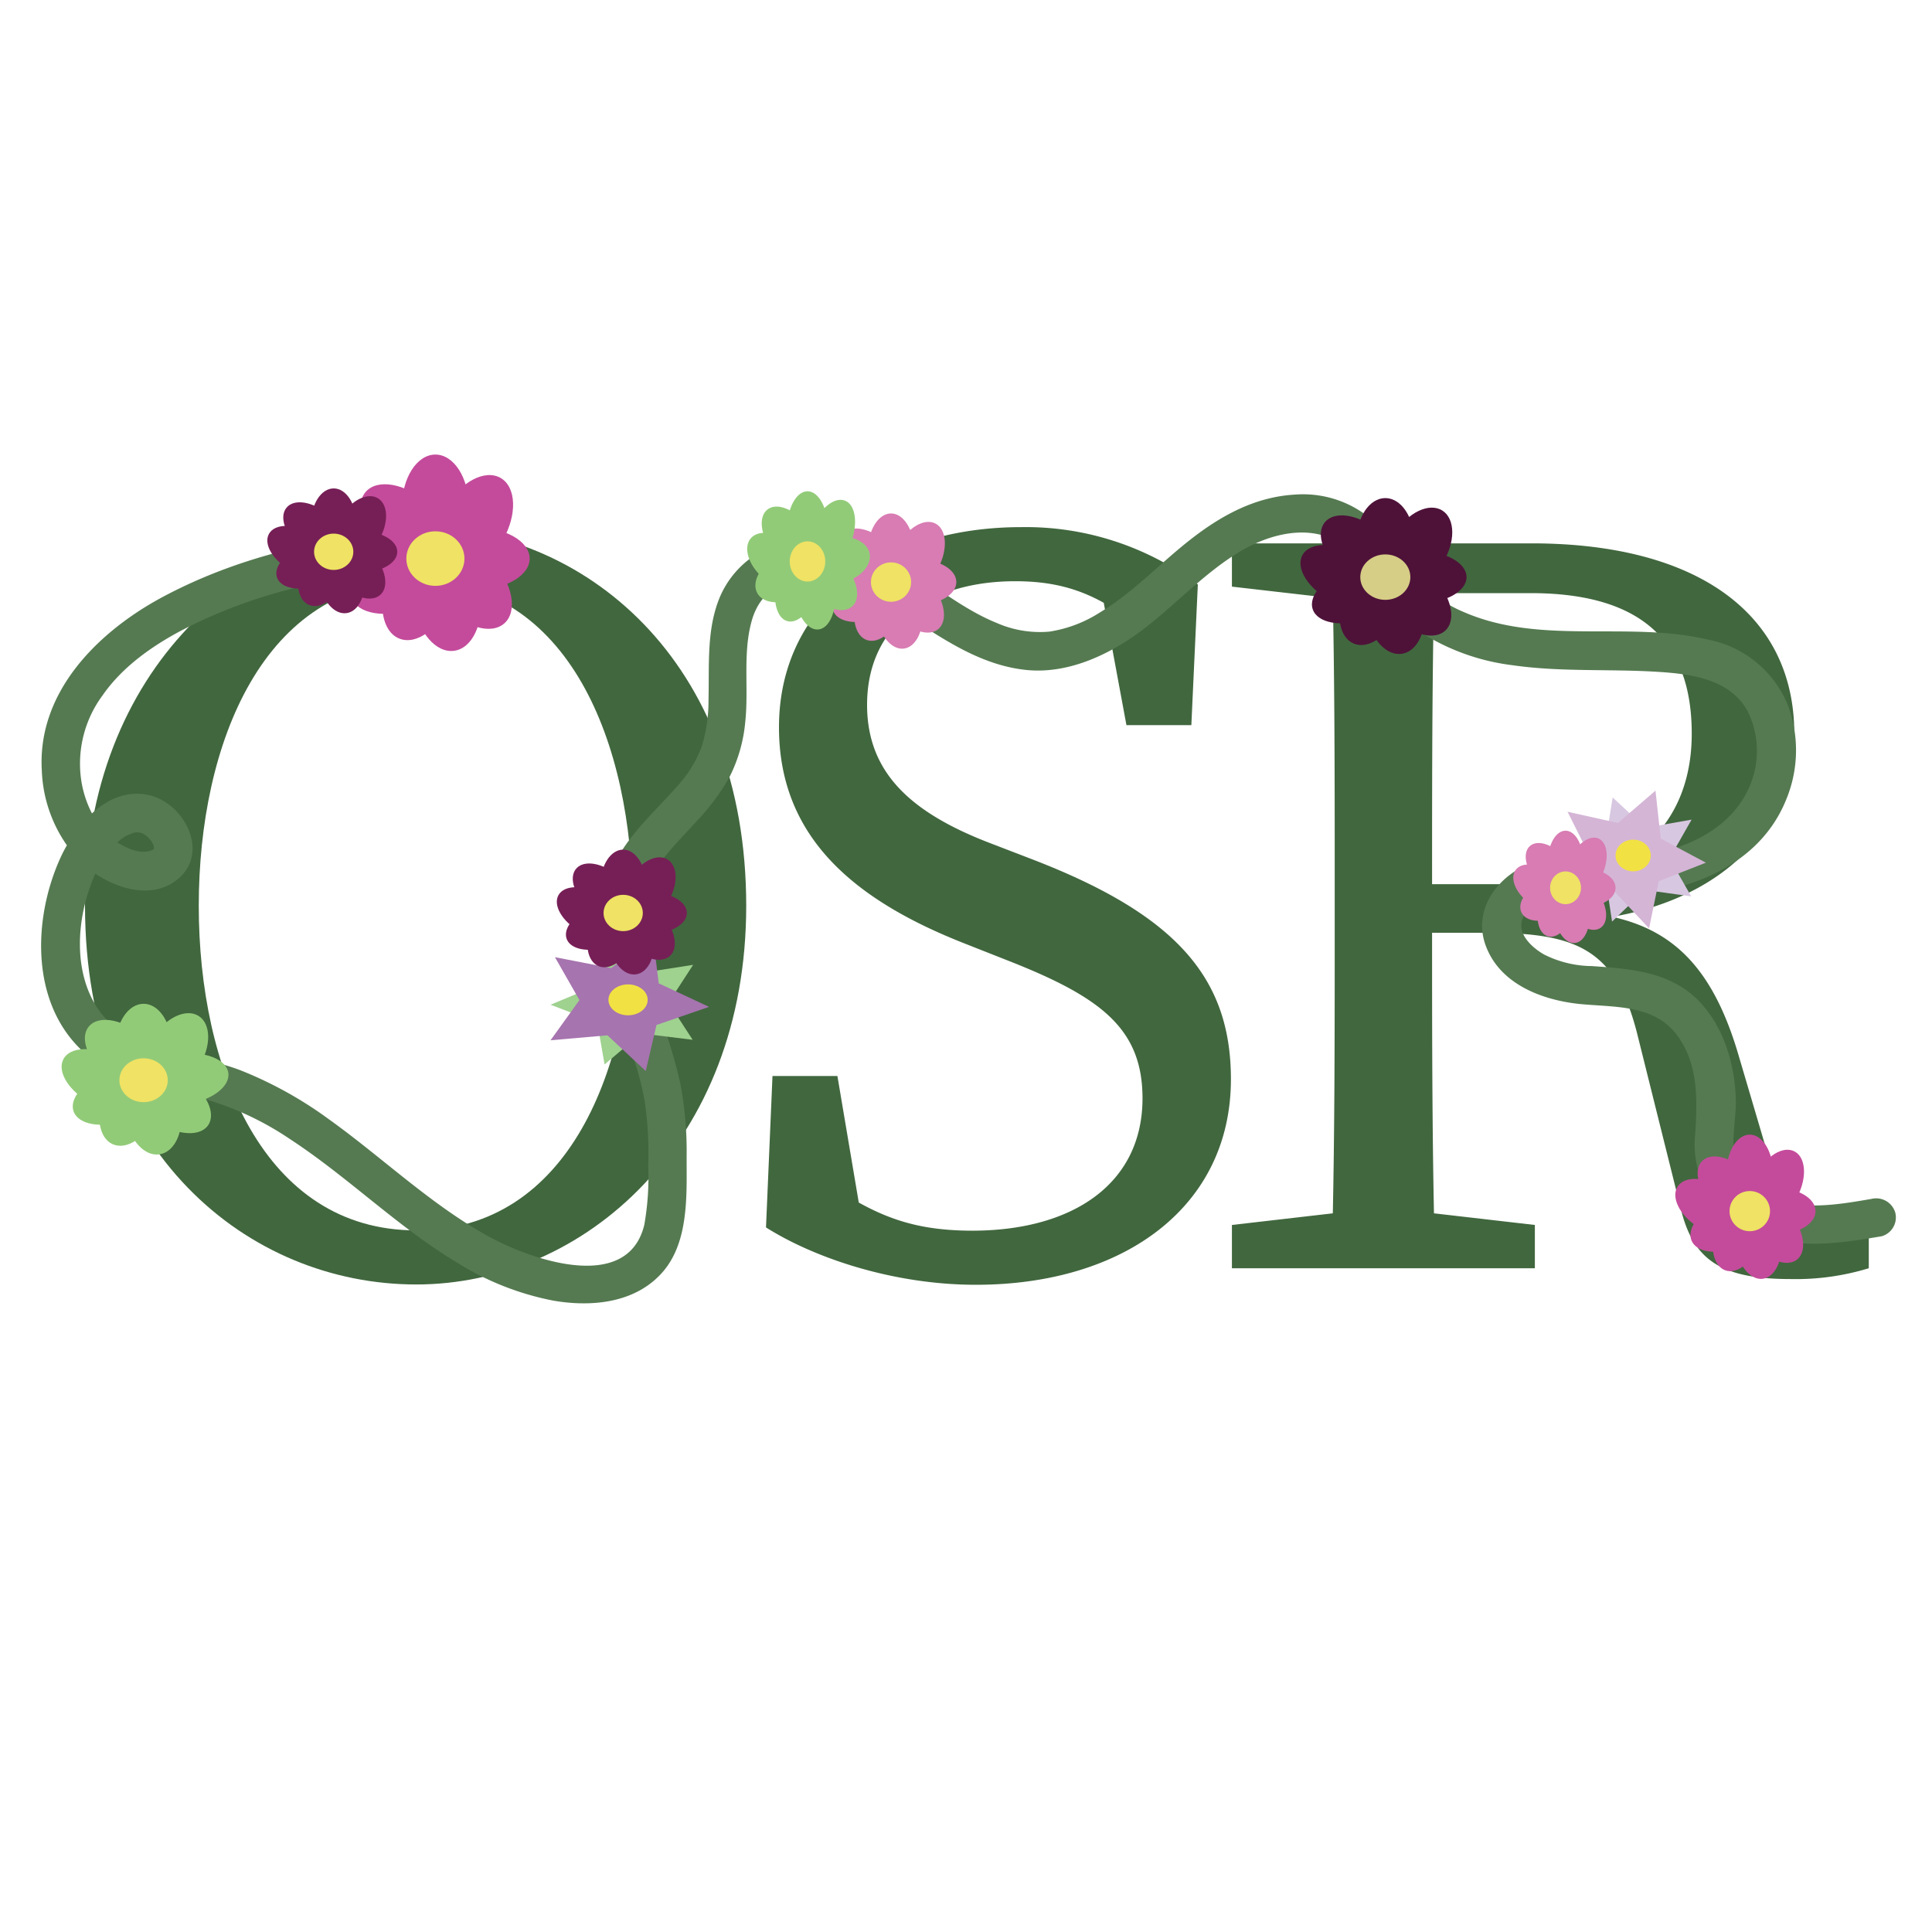 <svg id="Layer_1" data-name="Layer 1" xmlns="http://www.w3.org/2000/svg" width="250" height="250" viewBox="0 0 250 250"><defs><style>.cls-1{fill:#fff;}.cls-2{fill:#41673e;}.cls-3{fill:#557a51;}.cls-4{fill:#c44b9b;}.cls-5{fill:#efe264;}.cls-6{fill:#761f56;}.cls-7{fill:#9fd18f;}.cls-8{fill:#a674af;}.cls-9{fill:#f2e143;}.cls-10{fill:#92cb78;}.cls-11{fill:#d87cb3;}.cls-12{fill:#4e1239;}.cls-13{fill:#d6cd86;}.cls-14{fill:#d8c7e1;}.cls-15{fill:#d4b5d6;}</style></defs><rect class="cls-1" width="250" height="250"/><path class="cls-2" d="M96.56,117.21c0,30.66-21,49-42.7,49S11,149.13,11,117.21c0-30.66,21.28-49,42.84-49S96.56,85.29,96.56,117.21Zm-42.7,42c19.74,0,28-21,28-42s-8.26-42-28-42-28.14,21-28.14,42S34.12,159.21,53.86,159.21Z"/><path class="cls-2" d="M147.84,142.13c0-9.1-5.46-13.16-17.64-17.92l-5.32-2.1c-14.28-5.6-24.08-13.72-24.08-28,0-16.1,13.58-25.9,31.36-25.9A37.1,37.1,0,0,1,155,75.63l-.84,18.2h-8.4l-3.92-21.14,9,4.62v7c-6.86-6.72-12-9.1-19.46-9.1-10.92,0-19.18,5.46-19.18,16,0,8.82,5.74,14,16,17.92l5.46,2.1c18.48,7.14,25.62,15.26,25.62,28.42,0,16.52-13.86,26.6-33,26.6-10.5,0-20.72-3.36-27.16-7.42l.84-19.6h8.4l3.64,21.56-9.1-3.92v-6.72c8.68,6.3,13.44,9.1,23,9.1C139,159.21,147.84,153.05,147.84,142.13Z"/><path class="cls-2" d="M159.41,75.91v-5.6H179V78h-1.4Zm21,80.5,18.2,2.1v5.6h-39.2v-5.6l18.2-2.1Zm-7.7-42.7c0-14.42,0-29-.42-43.4h13.44c-.42,14.56-.42,28.28-.42,44.8v4.2c0,15.82,0,30.38.42,44.8H172.29c.42-14.14.42-28.7.42-43.4Zm6.3.7h17.5c15.12,0,22.4-8.12,22.4-19.46,0-11.76-6.3-18.2-20.86-18.2H179V70.31h19.18c21.42,0,34,9.1,34,24.64,0,11.9-9.38,22.68-27.72,24.22l.42-1.12c10.08,1,16.24,5.6,20,18.2l6.86,23.24-4.34-2.66,14.42,1.68v5.6a32.25,32.25,0,0,1-10.08,1.4c-8.68,0-12.46-2.24-14.14-8.68L211.91,134c-2.8-11.34-8-13.3-19.6-13.3H179Z"/><path class="cls-3" d="M54.15,68.76c-11.49.49-23.37,3.18-33.53,8.72C12.42,82,4.82,89.7,5.41,99.7a18,18,0,0,0,4.78,11.58c3.07,3.15,9.06,5.71,12.9,2.41,4.06-3.48.71-9.77-3.8-10.8C14,101.69,9.77,106.74,7.82,111c-3.59,7.89-3.9,18.87,3,25.13,4.12,3.71,9.54,4.52,14.72,5.82a39.07,39.07,0,0,1,11.94,5.42c7.56,4.93,14,11.43,21.76,16.07a36.54,36.54,0,0,0,12.3,4.85c4.65.82,10,.42,13.55-3,4.15-3.93,3.75-10.47,3.76-15.71a46.59,46.59,0,0,0-.83-9.43,64.34,64.34,0,0,0-2.31-7.82c-1.6-4.65-3.76-9.84-2.92-14.86.79-4.66,4.32-7.85,7.34-11.19a28.6,28.6,0,0,0,4.3-5.8,19.71,19.71,0,0,0,2-7c.48-4.37-.36-9,.87-13.24s4.84-5.7,8.86-5.35c4.67.41,8.65,3.06,12.45,5.57,4.36,2.86,8.87,5.68,14.17,6.23s10.58-1.86,14.81-5,8.07-7.42,12.76-10.26c3.48-2.11,8.19-3.5,12.11-1.67,2.16,1,3.32,2.91,4.52,4.88a21.86,21.86,0,0,0,4.87,5.79,28.53,28.53,0,0,0,13.88,5.65c6.14.89,12.34.47,18.51.84,4.44.26,9.62.88,11.93,5.15a11.63,11.63,0,0,1-.23,10.63c-2.11,4-6.27,6.33-10.5,7.44a25.94,25.94,0,0,1-6.85.8c-3,0-6-.38-8.94.28-4.95,1.09-9.34,5.86-7.4,11.14,1.81,4.92,7.14,7,12,7.54,4.48.47,9.7,0,12.72,4,2.82,3.75,2.67,8.4,2.39,12.83a12.4,12.4,0,0,0,1.75,7.85,13.58,13.58,0,0,0,5.68,4.77c5.32,2.44,11.13,1.57,16.7.62a2.53,2.53,0,0,0,1.75-3.08,2.57,2.57,0,0,0-3.08-1.75c-4.83.83-10.43,1.81-14.74-1.15a6.8,6.8,0,0,1-3-4.5c-.37-2.42.28-4.94.19-7.39-.17-4.51-1.55-9.19-4.73-12.52-3.71-3.86-8.86-4.21-13.89-4.57a14,14,0,0,1-6.19-1.5c-1.35-.77-2.79-2.08-2.93-3.5-.17-1.69,1.34-3,2.79-3.59,2.38-1,5.13-.64,7.62-.55,9.28.35,20-3,23.81-12.3a16.68,16.68,0,0,0,.26-12.33A14.05,14.05,0,0,0,221,82.76c-10.37-2.45-21.61.8-31.63-3.58a17.86,17.86,0,0,1-5.53-3.67c-1.71-1.71-2.71-3.89-4.1-5.84A13.68,13.68,0,0,0,167.58,64c-5.21.29-9.66,2.76-13.68,5.93s-7.3,6.76-11.57,9.32a16.83,16.83,0,0,1-6.53,2.48A13.87,13.87,0,0,1,129,80.62c-4.39-1.77-8.07-4.92-12.14-7.26-3.9-2.23-8.66-3.9-13.21-3.49a12.2,12.2,0,0,0-10.41,7.18c-1.86,4.25-1.44,9-1.56,13.51a20.1,20.1,0,0,1-.89,6.07,15.6,15.6,0,0,1-3,4.93C84.8,105,81.23,108,79.32,112.18c-2.2,4.79-1.86,10-.51,15s3.67,10,4.6,15.25a45.67,45.67,0,0,1,.47,8.43,35.5,35.5,0,0,1-.51,7.64c-2.18,9-14.89,4.41-20.23,1.45-7.49-4.15-13.7-10.2-20.64-15.16a51.33,51.33,0,0,0-11.32-6.27c-4.42-1.71-9.34-2-13.66-3.91C9.71,131,9.09,121.53,11.8,114.36A14.37,14.37,0,0,1,15,109.19,5.17,5.17,0,0,1,17,107.87a1.74,1.74,0,0,1,1.84.22,2.86,2.86,0,0,1,1,1.24c.08.21.07.4.11.27-.06.24,0,.28-.2.37-1.52.7-3.39-.23-4.63-1-2.62-1.71-4.2-5.07-4.63-8.15A14.84,14.84,0,0,1,13.26,90c2.54-3.67,6.33-6.35,10.22-8.42a66,66,0,0,1,14.57-5.47,76.93,76.93,0,0,1,16.1-2.39c3.21-.13,3.23-5.13,0-5Z"/><ellipse class="cls-4" cx="56.34" cy="65.55" rx="4.32" ry="6.73"/><ellipse class="cls-4" cx="48.97" cy="71.61" rx="4.13" ry="7.05" transform="translate(-37.52 78.43) rotate(-60.14)"/><ellipse class="cls-4" cx="52.15" cy="74.87" rx="7.11" ry="4.09" transform="translate(-22.73 22.73) rotate(-20.29)"/><ellipse class="cls-4" cx="57.86" cy="77.53" rx="4.32" ry="6.74" transform="translate(-10.03 8.61) rotate(-7.83)"/><ellipse class="cls-4" cx="60.66" cy="75.49" rx="4.21" ry="6.91" transform="translate(-34.85 59.54) rotate(-41.73)"/><ellipse class="cls-4" cx="54.19" cy="76.33" rx="6.78" ry="4.29" transform="translate(-36.81 98.29) rotate(-68.19)"/><ellipse class="cls-4" cx="61.37" cy="72.28" rx="7.17" ry="4.06"/><ellipse class="cls-4" cx="52.58" cy="68.22" rx="4.18" ry="6.97" transform="translate(-33.39 62.97) rotate(-48.88)"/><ellipse class="cls-4" cx="61.37" cy="67.76" rx="6.83" ry="4.26" transform="translate(-27.98 87.11) rotate(-60.05)"/><ellipse class="cls-5" cx="56.34" cy="72.28" rx="3.76" ry="3.53"/><ellipse class="cls-6" cx="43.18" cy="67.69" rx="2.92" ry="4.49"/><ellipse class="cls-6" cx="38.94" cy="71.4" rx="2.76" ry="4.74" transform="translate(-42.38 70.52) rotate(-60.78)"/><ellipse class="cls-6" cx="40.35" cy="73.13" rx="4.79" ry="2.73" transform="translate(-22.41 18.02) rotate(-19.83)"/><ellipse class="cls-6" cx="44.21" cy="74.9" rx="2.91" ry="4.49" transform="translate(-10.08 6.95) rotate(-8.08)"/><ellipse class="cls-6" cx="46.1" cy="73.54" rx="2.83" ry="4.63" transform="translate(-37.58 50.5) rotate(-42.52)"/><ellipse class="cls-6" cx="41.73" cy="74.1" rx="4.53" ry="2.89" transform="translate(-42.68 84.44) rotate(-67.6)"/><ellipse class="cls-6" cx="46.57" cy="71.4" rx="4.84" ry="2.7"/><ellipse class="cls-6" cx="40.64" cy="68.7" rx="2.8" ry="4.67" transform="translate(-38.02 55.19) rotate(-49.65)"/><ellipse class="cls-6" cx="46.57" cy="68.39" rx="4.56" ry="2.87" transform="translate(-36.01 73.56) rotate(-59.33)"/><ellipse class="cls-5" cx="43.18" cy="71.4" rx="2.54" ry="2.35"/><polygon class="cls-7" points="89.63 134.55 82.97 133.73 78.23 137.74 77.29 132.33 71.24 130.01 77.31 127.48 78.32 122.04 83.02 125.89 89.69 124.85 86.51 129.75 89.63 134.55"/><polygon class="cls-8" points="83.56 138.59 78.61 133.97 71.24 134.61 74.98 129.41 71.81 123.86 79.08 125.27 84.49 121.19 85.24 127.25 91.75 130.29 84.95 132.63 83.56 138.59"/><ellipse class="cls-9" cx="81.27" cy="129.38" rx="2.54" ry="2"/><ellipse class="cls-10" cx="18.58" cy="135.3" rx="3.6" ry="5.41"/><ellipse class="cls-10" cx="13.34" cy="139.78" rx="3.35" ry="5.82" transform="translate(-116.18 85.56) rotate(-61.83)"/><ellipse class="cls-10" cx="15.09" cy="141.87" rx="5.9" ry="3.3" transform="translate(-45.52 12.72) rotate(-19.07)"/><ellipse class="cls-10" cx="19.84" cy="144.01" rx="3.59" ry="5.42" transform="translate(-21.12 4.53) rotate(-8.52)"/><ellipse class="cls-10" cx="22.18" cy="142.36" rx="3.38" ry="5.76" transform="translate(-107.99 80.59) rotate(-55.76)"/><ellipse class="cls-10" cx="16.79" cy="143.04" rx="5.48" ry="3.55" transform="translate(-121.1 101.45) rotate(-66.52)"/><ellipse class="cls-10" cx="23.63" cy="139.64" rx="5.96" ry="3.27" transform="translate(-18.44 4.41) rotate(-7.68)"/><ellipse class="cls-10" cx="15.45" cy="136.52" rx="3.41" ry="5.71" transform="matrix(0.63, -0.78, 0.78, 0.63, -100.29, 62.49)"/><ellipse class="cls-10" cx="22.76" cy="136.15" rx="5.54" ry="3.51" transform="translate(-104.8 83.4) rotate(-58.04)"/><ellipse class="cls-5" cx="18.58" cy="139.78" rx="3.13" ry="2.84"/><ellipse class="cls-11" cx="115.3" cy="71.3" rx="2.99" ry="4.86"/><ellipse class="cls-11" cx="110.95" cy="75.32" rx="2.95" ry="4.93" transform="translate(-11.74 129.44) rotate(-57.97)"/><ellipse class="cls-11" cx="112.4" cy="77.19" rx="4.95" ry="2.94" transform="translate(-20.69 47.52) rotate(-21.91)"/><ellipse class="cls-11" cx="116.36" cy="79.11" rx="2.99" ry="4.86" transform="translate(-8.92 15.05) rotate(-7.13)"/><ellipse class="cls-11" cx="118.3" cy="77.63" rx="2.97" ry="4.9" transform="translate(-22.45 92.21) rotate(-39.19)"/><ellipse class="cls-11" cx="113.82" cy="78.24" rx="4.87" ry="2.99" transform="translate(1.34 158.41) rotate(-69.99)"/><ellipse class="cls-11" cx="118.78" cy="75.32" rx="4.97" ry="2.93"/><ellipse class="cls-11" cx="112.7" cy="72.39" rx="2.96" ry="4.91" transform="translate(-17.46 104) rotate(-46.36)"/><ellipse class="cls-11" cx="118.78" cy="72.06" rx="4.88" ry="2.98" transform="translate(-0.24 143.72) rotate(-62.29)"/><ellipse class="cls-5" cx="115.3" cy="75.32" rx="2.6" ry="2.55"/><ellipse class="cls-12" cx="179.26" cy="70.05" rx="3.73" ry="5.6"/><ellipse class="cls-12" cx="173.84" cy="74.68" rx="3.46" ry="6.03" transform="translate(25.96 192.71) rotate(-61.84)"/><ellipse class="cls-12" cx="175.65" cy="76.85" rx="6.11" ry="3.42" transform="translate(-15.47 61.58) rotate(-19.06)"/><ellipse class="cls-12" cx="180.57" cy="79.06" rx="3.72" ry="5.61" transform="translate(-9.73 27.65) rotate(-8.53)"/><ellipse class="cls-12" cx="182.99" cy="77.36" rx="3.57" ry="5.85" transform="translate(-2.5 148.5) rotate(-43.9)"/><ellipse class="cls-12" cx="177.41" cy="78.06" rx="5.68" ry="3.68" transform="translate(35.1 209.65) rotate(-66.51)"/><ellipse class="cls-12" cx="183.59" cy="74.68" rx="6.18" ry="3.38"/><ellipse class="cls-12" cx="176.02" cy="71.31" rx="3.53" ry="5.92" transform="translate(9.75 163.09) rotate(-50.95)"/><ellipse class="cls-12" cx="183.59" cy="70.92" rx="5.74" ry="3.64" transform="translate(26.22 189.12) rotate(-58.03)"/><ellipse class="cls-13" cx="179.26" cy="74.68" rx="3.24" ry="2.94"/><polygon class="cls-14" points="218.84 115.99 212.86 115.16 208.6 119.25 207.76 113.72 202.33 111.34 207.78 108.75 208.68 103.19 212.9 107.12 218.89 106.06 216.04 111.08 218.84 115.99"/><polygon class="cls-15" points="213.39 120.13 208.95 115.4 202.33 116.06 205.69 110.73 202.84 105.04 209.36 106.49 214.22 102.31 214.9 108.52 220.74 111.63 214.64 114.03 213.39 120.13"/><ellipse class="cls-9" cx="211.33" cy="110.7" rx="2.28" ry="2.05"/><ellipse class="cls-11" cx="202.58" cy="111.53" rx="2.29" ry="4.04"/><ellipse class="cls-11" cx="199.24" cy="114.88" rx="2.39" ry="3.88" transform="translate(-11.89 206.08) rotate(-53.33)"/><ellipse class="cls-11" cx="200.35" cy="116.43" rx="3.85" ry="2.41" transform="translate(-30.65 98.1) rotate(-25.63)"/><ellipse class="cls-11" cx="203.38" cy="118.02" rx="2.3" ry="4.03" transform="translate(-11.29 22.05) rotate(-6.04)"/><ellipse class="cls-11" cx="204.87" cy="116.8" rx="2.34" ry="3.96" transform="translate(-30.12 136.58) rotate(-34.5)"/><ellipse class="cls-11" cx="201.44" cy="117.31" rx="4.01" ry="2.31" transform="translate(30.07 275.33) rotate(-72.89)"/><ellipse class="cls-11" cx="205.24" cy="114.88" rx="3.81" ry="2.43"/><ellipse class="cls-11" cx="200.58" cy="112.44" rx="2.36" ry="3.93" transform="translate(-24.2 160.92) rotate(-41.45)"/><ellipse class="cls-11" cx="205.24" cy="112.17" rx="3.99" ry="2.32" transform="translate(19.51 254.32) rotate(-66.09)"/><ellipse class="cls-5" cx="202.58" cy="114.88" rx="2" ry="2.12"/><ellipse class="cls-10" cx="104.49" cy="68.54" rx="2.65" ry="4.97"/><ellipse class="cls-10" cx="100.64" cy="72.65" rx="2.86" ry="4.59" transform="translate(-20.07 101.57) rotate(-49.3)"/><ellipse class="cls-10" cx="101.93" cy="74.57" rx="4.5" ry="2.92" transform="translate(-23.43 59.2) rotate(-29.2)"/><ellipse class="cls-10" cx="105.42" cy="76.53" rx="2.65" ry="4.96" transform="translate(-6.68 10.17) rotate(-5.36)"/><ellipse class="cls-10" cx="107.14" cy="75.02" rx="2.82" ry="4.66" transform="translate(-22.52 92.18) rotate(-42.54)"/><ellipse class="cls-10" cx="103.18" cy="75.65" rx="4.91" ry="2.68" transform="translate(3.09 155.34) rotate(-74.78)"/><ellipse class="cls-10" cx="108.21" cy="72.52" rx="4.41" ry="2.98" transform="translate(-13.03 24.89) rotate(-12.38)"/><ellipse class="cls-10" cx="102.19" cy="69.66" rx="2.79" ry="4.71" transform="translate(-21.27 76.9) rotate(-37.64)"/><ellipse class="cls-10" cx="107.57" cy="69.32" rx="4.87" ry="2.7" transform="translate(3.83 144.25) rotate(-68.64)"/><ellipse class="cls-5" cx="104.49" cy="72.65" rx="2.3" ry="2.6"/><ellipse class="cls-4" cx="226.42" cy="151.77" rx="3.01" ry="4.95"/><ellipse class="cls-4" cx="221.28" cy="156.23" rx="2.99" ry="4.99" transform="translate(-29.64 258.26) rotate(-57.35)"/><ellipse class="cls-4" cx="223.5" cy="158.63" rx="5" ry="2.99" transform="translate(-43.57 97.08) rotate(-22.39)"/><ellipse class="cls-4" cx="227.48" cy="160.58" rx="3.01" ry="4.95" transform="translate(-17.77 28.73) rotate(-6.96)"/><ellipse class="cls-4" cx="229.44" cy="159.08" rx="3" ry="4.97" transform="translate(-49.15 177.43) rotate(-38.5)"/><ellipse class="cls-4" cx="224.92" cy="159.7" rx="4.96" ry="3.01" transform="translate(-0.87 318.18) rotate(-70.44)"/><ellipse class="cls-4" cx="229.93" cy="156.72" rx="5" ry="2.98"/><ellipse class="cls-4" cx="223.8" cy="153.74" rx="3" ry="4.98" transform="translate(-42.56 206.39) rotate(-45.67)"/><ellipse class="cls-4" cx="229.93" cy="153.4" rx="4.96" ry="3.01" transform="translate(-11.44 288.08) rotate(-62.87)"/><ellipse class="cls-5" cx="226.42" cy="156.72" rx="2.62" ry="2.6"/><ellipse class="cls-6" cx="80.64" cy="114.43" rx="2.92" ry="4.49"/><ellipse class="cls-6" cx="76.4" cy="118.14" rx="2.76" ry="4.74" transform="translate(-64 127.15) rotate(-60.78)"/><ellipse class="cls-6" cx="77.82" cy="119.87" rx="4.79" ry="2.73" transform="translate(-36.04 33.5) rotate(-19.83)"/><ellipse class="cls-6" cx="81.67" cy="121.64" rx="2.91" ry="4.49" transform="translate(-16.28 12.68) rotate(-8.08)"/><ellipse class="cls-6" cx="83.56" cy="120.28" rx="2.83" ry="4.63" transform="translate(-59.32 88.11) rotate(-42.52)"/><ellipse class="cls-6" cx="79.19" cy="120.84" rx="4.53" ry="2.89" transform="translate(-62.71 148) rotate(-67.6)"/><ellipse class="cls-6" cx="84.04" cy="118.14" rx="4.84" ry="2.7"/><ellipse class="cls-6" cx="78.11" cy="115.44" rx="2.8" ry="4.67" transform="translate(-60.44 100.22) rotate(-49.65)"/><ellipse class="cls-6" cx="84.04" cy="115.13" rx="4.56" ry="2.87" transform="translate(-57.86 128.68) rotate(-59.33)"/><ellipse class="cls-5" cx="80.64" cy="118.14" rx="2.54" ry="2.35"/></svg>